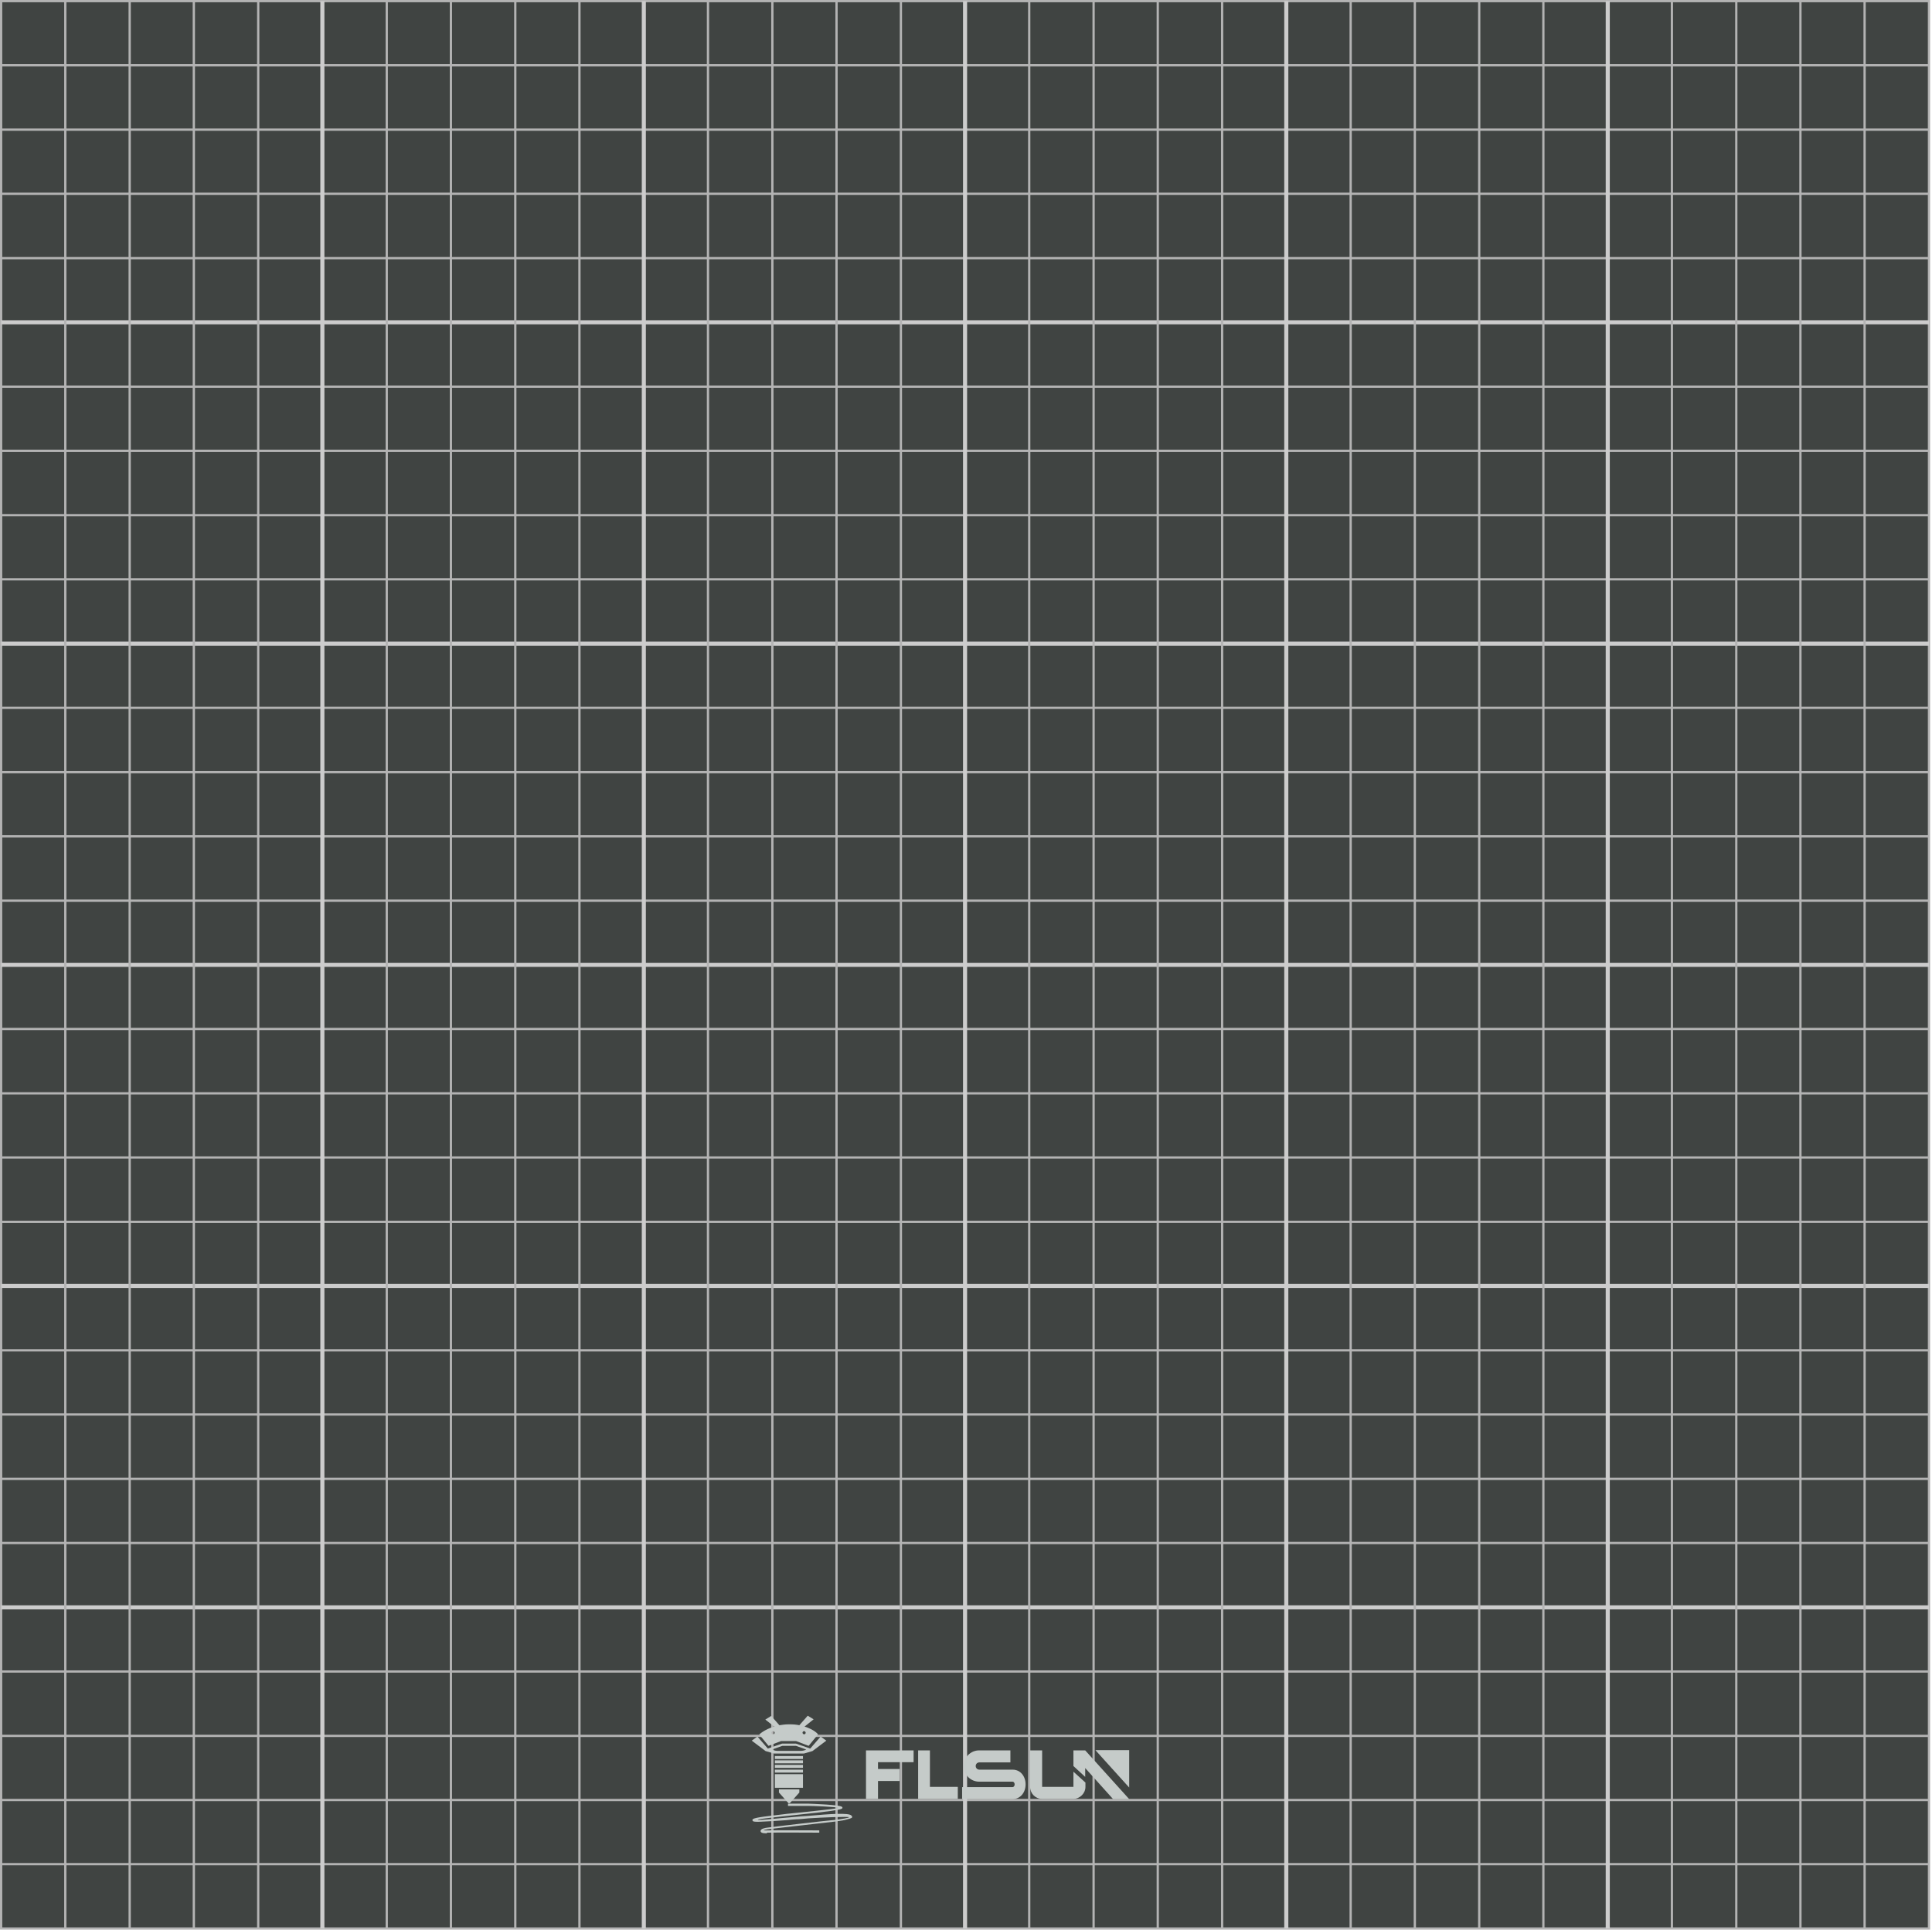 <?xml version="1.0" standalone="no"?><!DOCTYPE svg PUBLIC "-//W3C//DTD SVG 1.1//EN" "http://www.w3.org/Graphics/SVG/1.1/DTD/svg11.dtd"><svg t="1705309166505" class="icon" viewBox="0 0 1025 1024" version="1.1" xmlns="http://www.w3.org/2000/svg" p-id="4518" xmlns:xlink="http://www.w3.org/1999/xlink" width="48.047" height="48"><path d="M0.603 0.601h1022.797v1022.797H0.603z" fill="#404442" p-id="4519"></path><path d="M1024.001 1024H0.001V0h1024v1024zM1.204 1022.797h1021.595V1.203H1.204v1021.595z" fill="#B3B3B3" p-id="4520"></path><path d="M0.603 989.241h1022.797" fill="#404442" p-id="4521"></path><path d="M0.603 988.64h1022.797v1.203H0.603z" fill="#B3B3B3" p-id="4522"></path><path d="M0.603 955.204h1022.797" fill="#404442" p-id="4523"></path><path d="M0.603 954.603h1022.797v1.203H0.603z" fill="#B3B3B3" p-id="4524"></path><path d="M0.603 921.167h1022.797" fill="#404442" p-id="4525"></path><path d="M0.603 920.566h1022.797v1.203H0.603z" fill="#B3B3B3" p-id="4526"></path><path d="M0.603 887.01h1022.797" fill="#404442" p-id="4527"></path><path d="M0.603 886.408h1022.797v1.203H0.603z" fill="#B3B3B3" p-id="4528"></path><path d="M0.603 852.973h1022.797" fill="#404442" p-id="4529"></path><path d="M0.603 851.89h1022.797v2.165H0.603z" fill="#CCCCCC" p-id="4530"></path><path d="M0.603 818.815h1022.797" fill="#404442" p-id="4531"></path><path d="M0.603 818.214h1022.797v1.203H0.603z" fill="#B3B3B3" p-id="4532"></path><path d="M0.603 784.778h1022.797" fill="#404442" p-id="4533"></path><path d="M0.603 784.177h1022.797v1.203H0.603z" fill="#B3B3B3" p-id="4534"></path><path d="M0.603 750.621h1022.797" fill="#404442" p-id="4535"></path><path d="M0.603 750.019h1022.797v1.203H0.603z" fill="#B3B3B3" p-id="4536"></path><path d="M0.603 716.584h1022.797" fill="#404442" p-id="4537"></path><path d="M0.603 715.982h1022.797v1.203H0.603z" fill="#B3B3B3" p-id="4538"></path><path d="M0.603 682.426h1022.797" fill="#404442" p-id="4539"></path><path d="M0.603 681.344h1022.797v2.165H0.603z" fill="#CCCCCC" p-id="4540"></path><path d="M0.603 648.389h1022.797" fill="#404442" p-id="4541"></path><path d="M0.603 647.788h1022.797v1.203H0.603z" fill="#B3B3B3" p-id="4542"></path><path d="M0.603 614.232h1022.797" fill="#404442" p-id="4543"></path><path d="M0.603 613.63h1022.797v1.203H0.603z" fill="#B3B3B3" p-id="4544"></path><path d="M0.603 580.195h1022.797" fill="#404442" p-id="4545"></path><path d="M0.603 579.593h1022.797v1.203H0.603z" fill="#B3B3B3" p-id="4546"></path><path d="M0.603 546.037h1022.797" fill="#404442" p-id="4547"></path><path d="M0.603 545.436h1022.797v1.203H0.603z" fill="#B3B3B3" p-id="4548"></path><path d="M0.603 512h1022.797" fill="#404442" p-id="4549"></path><path d="M0.603 510.918h1022.797v2.165H0.603z" fill="#CCCCCC" p-id="4550"></path><path d="M0.603 477.963h1022.797" fill="#404442" p-id="4551"></path><path d="M0.603 477.362h1022.797v1.203H0.603z" fill="#B3B3B3" p-id="4552"></path><path d="M0.603 443.805h1022.797" fill="#404442" p-id="4553"></path><path d="M0.603 443.204h1022.797v1.203H0.603z" fill="#B3B3B3" p-id="4554"></path><path d="M0.603 409.768h1022.797" fill="#404442" p-id="4555"></path><path d="M0.603 409.167h1022.797v1.203H0.603z" fill="#B3B3B3" p-id="4556"></path><path d="M0.603 375.611h1022.797" fill="#404442" p-id="4557"></path><path d="M0.603 375.01h1022.797v1.203H0.603z" fill="#B3B3B3" p-id="4558"></path><path d="M0.603 341.574h1022.797" fill="#404442" p-id="4559"></path><path d="M0.603 340.491h1022.797v2.165H0.603z" fill="#CCCCCC" p-id="4560"></path><path d="M0.603 307.416h1022.797" fill="#404442" p-id="4561"></path><path d="M0.603 306.815h1022.797v1.203H0.603z" fill="#B3B3B3" p-id="4562"></path><path d="M0.603 273.379h1022.797" fill="#404442" p-id="4563"></path><path d="M0.603 272.778h1022.797v1.203H0.603z" fill="#B3B3B3" p-id="4564"></path><path d="M0.603 239.222h1022.797" fill="#404442" p-id="4565"></path><path d="M0.603 238.621h1022.797v1.203H0.603z" fill="#B3B3B3" p-id="4566"></path><path d="M0.603 205.185h1022.797" fill="#404442" p-id="4567"></path><path d="M0.603 204.584h1022.797v1.203H0.603z" fill="#B3B3B3" p-id="4568"></path><path d="M0.603 171.027h1022.797" fill="#404442" p-id="4569"></path><path d="M0.603 169.945h1022.797v2.165H0.603z" fill="#CCCCCC" p-id="4570"></path><path d="M0.603 136.99h1022.797" fill="#404442" p-id="4571"></path><path d="M0.603 136.389h1022.797v1.203H0.603z" fill="#B3B3B3" p-id="4572"></path><path d="M0.603 102.833h1022.797" fill="#404442" p-id="4573"></path><path d="M0.603 102.232h1022.797v1.203H0.603z" fill="#B3B3B3" p-id="4574"></path><path d="M0.603 68.796h1022.797" fill="#404442" p-id="4575"></path><path d="M0.603 68.195h1022.797v1.203H0.603z" fill="#B3B3B3" p-id="4576"></path><path d="M0.603 34.638h1022.797" fill="#404442" p-id="4577"></path><path d="M0.603 34.037h1022.797v1.203H0.603z" fill="#B3B3B3" p-id="4578"></path><path d="M989.243 0.601v1022.797" fill="#404442" p-id="4579"></path><path d="M988.641 0.601h1.203v1022.797h-1.203z" fill="#B3B3B3" p-id="4580"></path><path d="M955.206 0.601v1022.797" fill="#404442" p-id="4581"></path><path d="M954.604 0.601h1.203v1022.797h-1.203z" fill="#B3B3B3" p-id="4582"></path><path d="M921.168 0.601v1022.797" fill="#404442" p-id="4583"></path><path d="M920.567 0.601h1.203v1022.797h-1.203z" fill="#B3B3B3" p-id="4584"></path><path d="M887.011 0.601v1022.797" fill="#404442" p-id="4585"></path><path d="M886.41 0.601h1.203v1022.797h-1.203z" fill="#B3B3B3" p-id="4586"></path><path d="M852.974 0.601v1022.797" fill="#404442" p-id="4587"></path><path d="M851.891 0.601h2.165v1022.797h-2.165z" fill="#CCCCCC" p-id="4588"></path><path d="M818.817 0.601v1022.797" fill="#404442" p-id="4589"></path><path d="M818.215 0.601h1.203v1022.797h-1.203z" fill="#B3B3B3" p-id="4590"></path><path d="M784.779 0.601v1022.797" fill="#404442" p-id="4591"></path><path d="M784.178 0.601h1.203v1022.797h-1.203z" fill="#B3B3B3" p-id="4592"></path><path d="M750.622 0.601v1022.797" fill="#404442" p-id="4593"></path><path d="M750.021 0.601h1.203v1022.797h-1.203z" fill="#B3B3B3" p-id="4594"></path><path d="M716.585 0.601v1022.797" fill="#404442" p-id="4595"></path><path d="M715.984 0.601h1.203v1022.797h-1.203z" fill="#B3B3B3" p-id="4596"></path><path d="M682.428 0.601v1022.797" fill="#404442" p-id="4597"></path><path d="M681.345 0.601h2.165v1022.797h-2.165z" fill="#CCCCCC" p-id="4598"></path><path d="M648.39 0.601v1022.797" fill="#404442" p-id="4599"></path><path d="M647.789 0.601h1.203v1022.797h-1.203z" fill="#B3B3B3" p-id="4600"></path><path d="M614.233 0.601v1022.797" fill="#404442" p-id="4601"></path><path d="M613.632 0.601h1.203v1022.797h-1.203z" fill="#B3B3B3" p-id="4602"></path><path d="M580.196 0.601v1022.797" fill="#404442" p-id="4603"></path><path d="M579.595 0.601h1.203v1022.797h-1.203z" fill="#B3B3B3" p-id="4604"></path><path d="M546.039 0.601v1022.797" fill="#404442" p-id="4605"></path><path d="M545.437 0.601h1.203v1022.797h-1.203z" fill="#B3B3B3" p-id="4606"></path><path d="M512.001 0.601v1022.797" fill="#404442" p-id="4607"></path><path d="M510.919 0.601h2.165v1022.797h-2.165z" fill="#CCCCCC" p-id="4608"></path><path d="M477.964 0.601v1022.797" fill="#404442" p-id="4609"></path><path d="M477.363 0.601h1.203v1022.797h-1.203z" fill="#B3B3B3" p-id="4610"></path><path d="M443.807 0.601v1022.797" fill="#404442" p-id="4611"></path><path d="M443.206 0.601h1.203v1022.797h-1.203z" fill="#B3B3B3" p-id="4612"></path><path d="M409.77 0.601v1022.797" fill="#404442" p-id="4613"></path><path d="M409.168 0.601h1.203v1022.797h-1.203z" fill="#B3B3B3" p-id="4614"></path><path d="M375.612 0.601v1022.797" fill="#404442" p-id="4615"></path><path d="M375.011 0.601h1.203v1022.797h-1.203z" fill="#B3B3B3" p-id="4616"></path><path d="M341.575 0.601v1022.797" fill="#404442" p-id="4617"></path><path d="M340.493 0.601h2.165v1022.797h-2.165z" fill="#CCCCCC" p-id="4618"></path><path d="M307.418 0.601v1022.797" fill="#404442" p-id="4619"></path><path d="M306.817 0.601h1.203v1022.797h-1.203z" fill="#B3B3B3" p-id="4620"></path><path d="M273.381 0.601v1022.797" fill="#404442" p-id="4621"></path><path d="M272.779 0.601h1.203v1022.797h-1.203z" fill="#B3B3B3" p-id="4622"></path><path d="M239.223 0.601v1022.797" fill="#404442" p-id="4623"></path><path d="M238.622 0.601h1.203v1022.797h-1.203z" fill="#B3B3B3" p-id="4624"></path><path d="M205.186 0.601v1022.797" fill="#404442" p-id="4625"></path><path d="M204.585 0.601h1.203v1022.797h-1.203z" fill="#B3B3B3" p-id="4626"></path><path d="M171.029 0.601v1022.797" fill="#404442" p-id="4627"></path><path d="M169.946 0.601h2.165v1022.797h-2.165z" fill="#CCCCCC" p-id="4628"></path><path d="M136.992 0.601v1022.797" fill="#404442" p-id="4629"></path><path d="M136.39 0.601h1.203v1022.797h-1.203z" fill="#B3B3B3" p-id="4630"></path><path d="M102.834 0.601v1022.797" fill="#404442" p-id="4631"></path><path d="M102.233 0.601h1.203v1022.797h-1.203z" fill="#B3B3B3" p-id="4632"></path><path d="M68.797 0.601v1022.797" fill="#404442" p-id="4633"></path><path d="M68.196 0.601h1.203v1022.797h-1.203z" fill="#B3B3B3" p-id="4634"></path><path d="M34.64 0.601v1022.797" fill="#404442" p-id="4635"></path><path d="M34.039 0.601h1.203v1022.797h-1.203z" fill="#B3B3B3" p-id="4636"></path><path d="M459.442 928.864v25.738h6.374v-9.502h11.426v-6.374h-11.426v-3.608H484.7v-6.254h-18.883zM493.359 948.228v-19.364H487.105V954.603h21.048v-6.374zM537.259 939.088H519.579c-1.203 0-1.924-0.962-1.924-1.924 0-1.203 0.962-1.924 1.924-1.924h16.477v-6.374h-16.598c-4.57 0-8.179 3.728-8.179 8.299 0 4.691 3.728 8.299 8.179 8.299h17.68c1.564 0 1.564 2.887 0 2.887h-26.7v6.374h26.7c4.21 0 6.976-3.488 6.976-7.818 0-4.21-2.646-7.818-6.856-7.818zM569.492 940.17v8.058h-16.598v-19.364h-6.374v19.364c0 3.488 2.766 6.374 6.374 6.374h16.598c3.368 0 6.374-2.887 6.374-6.374v-2.285l-6.374-5.773zM599.079 954.723l-23.333-25.859h-6.254v8.299l6.254 5.773v-4.691l14.794 16.477z" fill="#C5CBC9" p-id="4637"></path><path d="M599.079 948.589v-19.845h-17.921z" fill="#C5CBC9" p-id="4638"></path><path d="M411.093 941.493h14.914v7.216h-14.914zM411.093 931.871h14.914v1.564h-14.914zM411.093 934.156h14.914v1.564h-14.914zM411.093 936.562h14.914v1.564h-14.914zM411.093 939.088h14.914v1.564h-14.914zM419.031 956.888l5.051-5.653v-1.684h-10.825v1.684l5.051 5.653zM406.522 972.884c-2.165 0-3.007-0.481-3.007-1.203-0.12-1.203 2.405-1.684 3.488-1.804 3.247-0.481 31.151-3.728 35.721-4.089 3.728-0.481 7.697-1.082 7.697-1.443 0-0.481-14.794 0.12-21.649 0.601-2.526 0.241-4.691 0.481-6.374 0.481-1.564 0.12-3.368 0.241-5.292 0.481-13.952 0.962-17.079 1.082-17.68 0.481-0.12-0.12-0.241-0.361-0.241-0.481 0-0.601 0-1.203 9.261-2.285 4.691-0.481 9.502-1.203 10.223-1.203 2.887-0.361 25.859-2.526 25.859-3.007 0-0.601-13.35-1.082-15.876-1.082h-10.584v-1.203h10.584c1.203 0 5.653 0.241 9.742 0.481 8.539 0.601 8.539 1.203 8.539 1.684 0 0.601 0 1.082-13.591 2.646-6.615 0.722-13.591 1.443-14.553 1.564-3.608 0.481-16.718 1.684-16.718 2.165s10.103-0.722 14.914-1.082c1.924-0.12 3.728-0.361 5.412-0.481s3.849-0.361 6.374-0.481c11.907-1.082 21.288-1.684 22.852-0.241 0.361 0.361 0.481 0.481 0.481 0.722 0 0.481 0 0.722-2.887 1.443-1.082 0.361-3.247 0.722-6.134 1.082-4.57 0.481-32.474 3.728-35.721 4.089-1.082 0.241-2.165 0.361-2.165 0.481 0 0.241 0.962 0.12 1.924 0.12 4.45-0.12 27.422 0 27.542 0v1.203c-0.241 0-23.092-0.12-27.542 0-0.361 0.361-0.481 0.361-0.601 0.361zM435.388 921.528l-5.533 6.374-7.577-2.646H414.942l-7.577 2.646-5.533-6.374-3.007 2.165 7.337 5.533 4.57 1.323h15.756l4.57-1.323 7.337-5.533-3.007-2.165z m-10.223 7.577h-12.989c-1.323 0-2.526-0.722-2.526-0.722l5.412-1.924h7.216l5.412 1.924c0 0.12-1.323 0.722-2.526 0.722z" fill="#C5CBC9" p-id="4639"></path><path d="M426.848 916.236l4.811-3.849-3.127-1.924-4.45 5.051c-1.684-0.361-3.368-0.481-5.533-0.481-1.924 0-3.488 0.241-5.051 0.481l-4.33-4.931-3.127 1.924 4.691 3.728c-5.292 1.564-7.938 4.21-7.938 4.21l4.931 6.014 6.615-2.526h8.058l6.615 2.526 4.931-6.014c0.361 0-1.924-2.646-7.096-4.21z m-16.718 4.089c-0.481 0-0.842-0.481-0.842-0.842 0-0.481 0.481-0.842 0.842-0.842s0.842 0.481 0.842 0.842c0 0.481-0.361 0.842-0.842 0.842z m16.477 0c-0.481 0-0.842-0.481-0.842-0.842 0-0.481 0.481-0.842 0.842-0.842s0.842 0.481 0.842 0.842c0 0.481-0.361 0.842-0.842 0.842z" fill="#C5CBC9" p-id="4640"></path></svg>